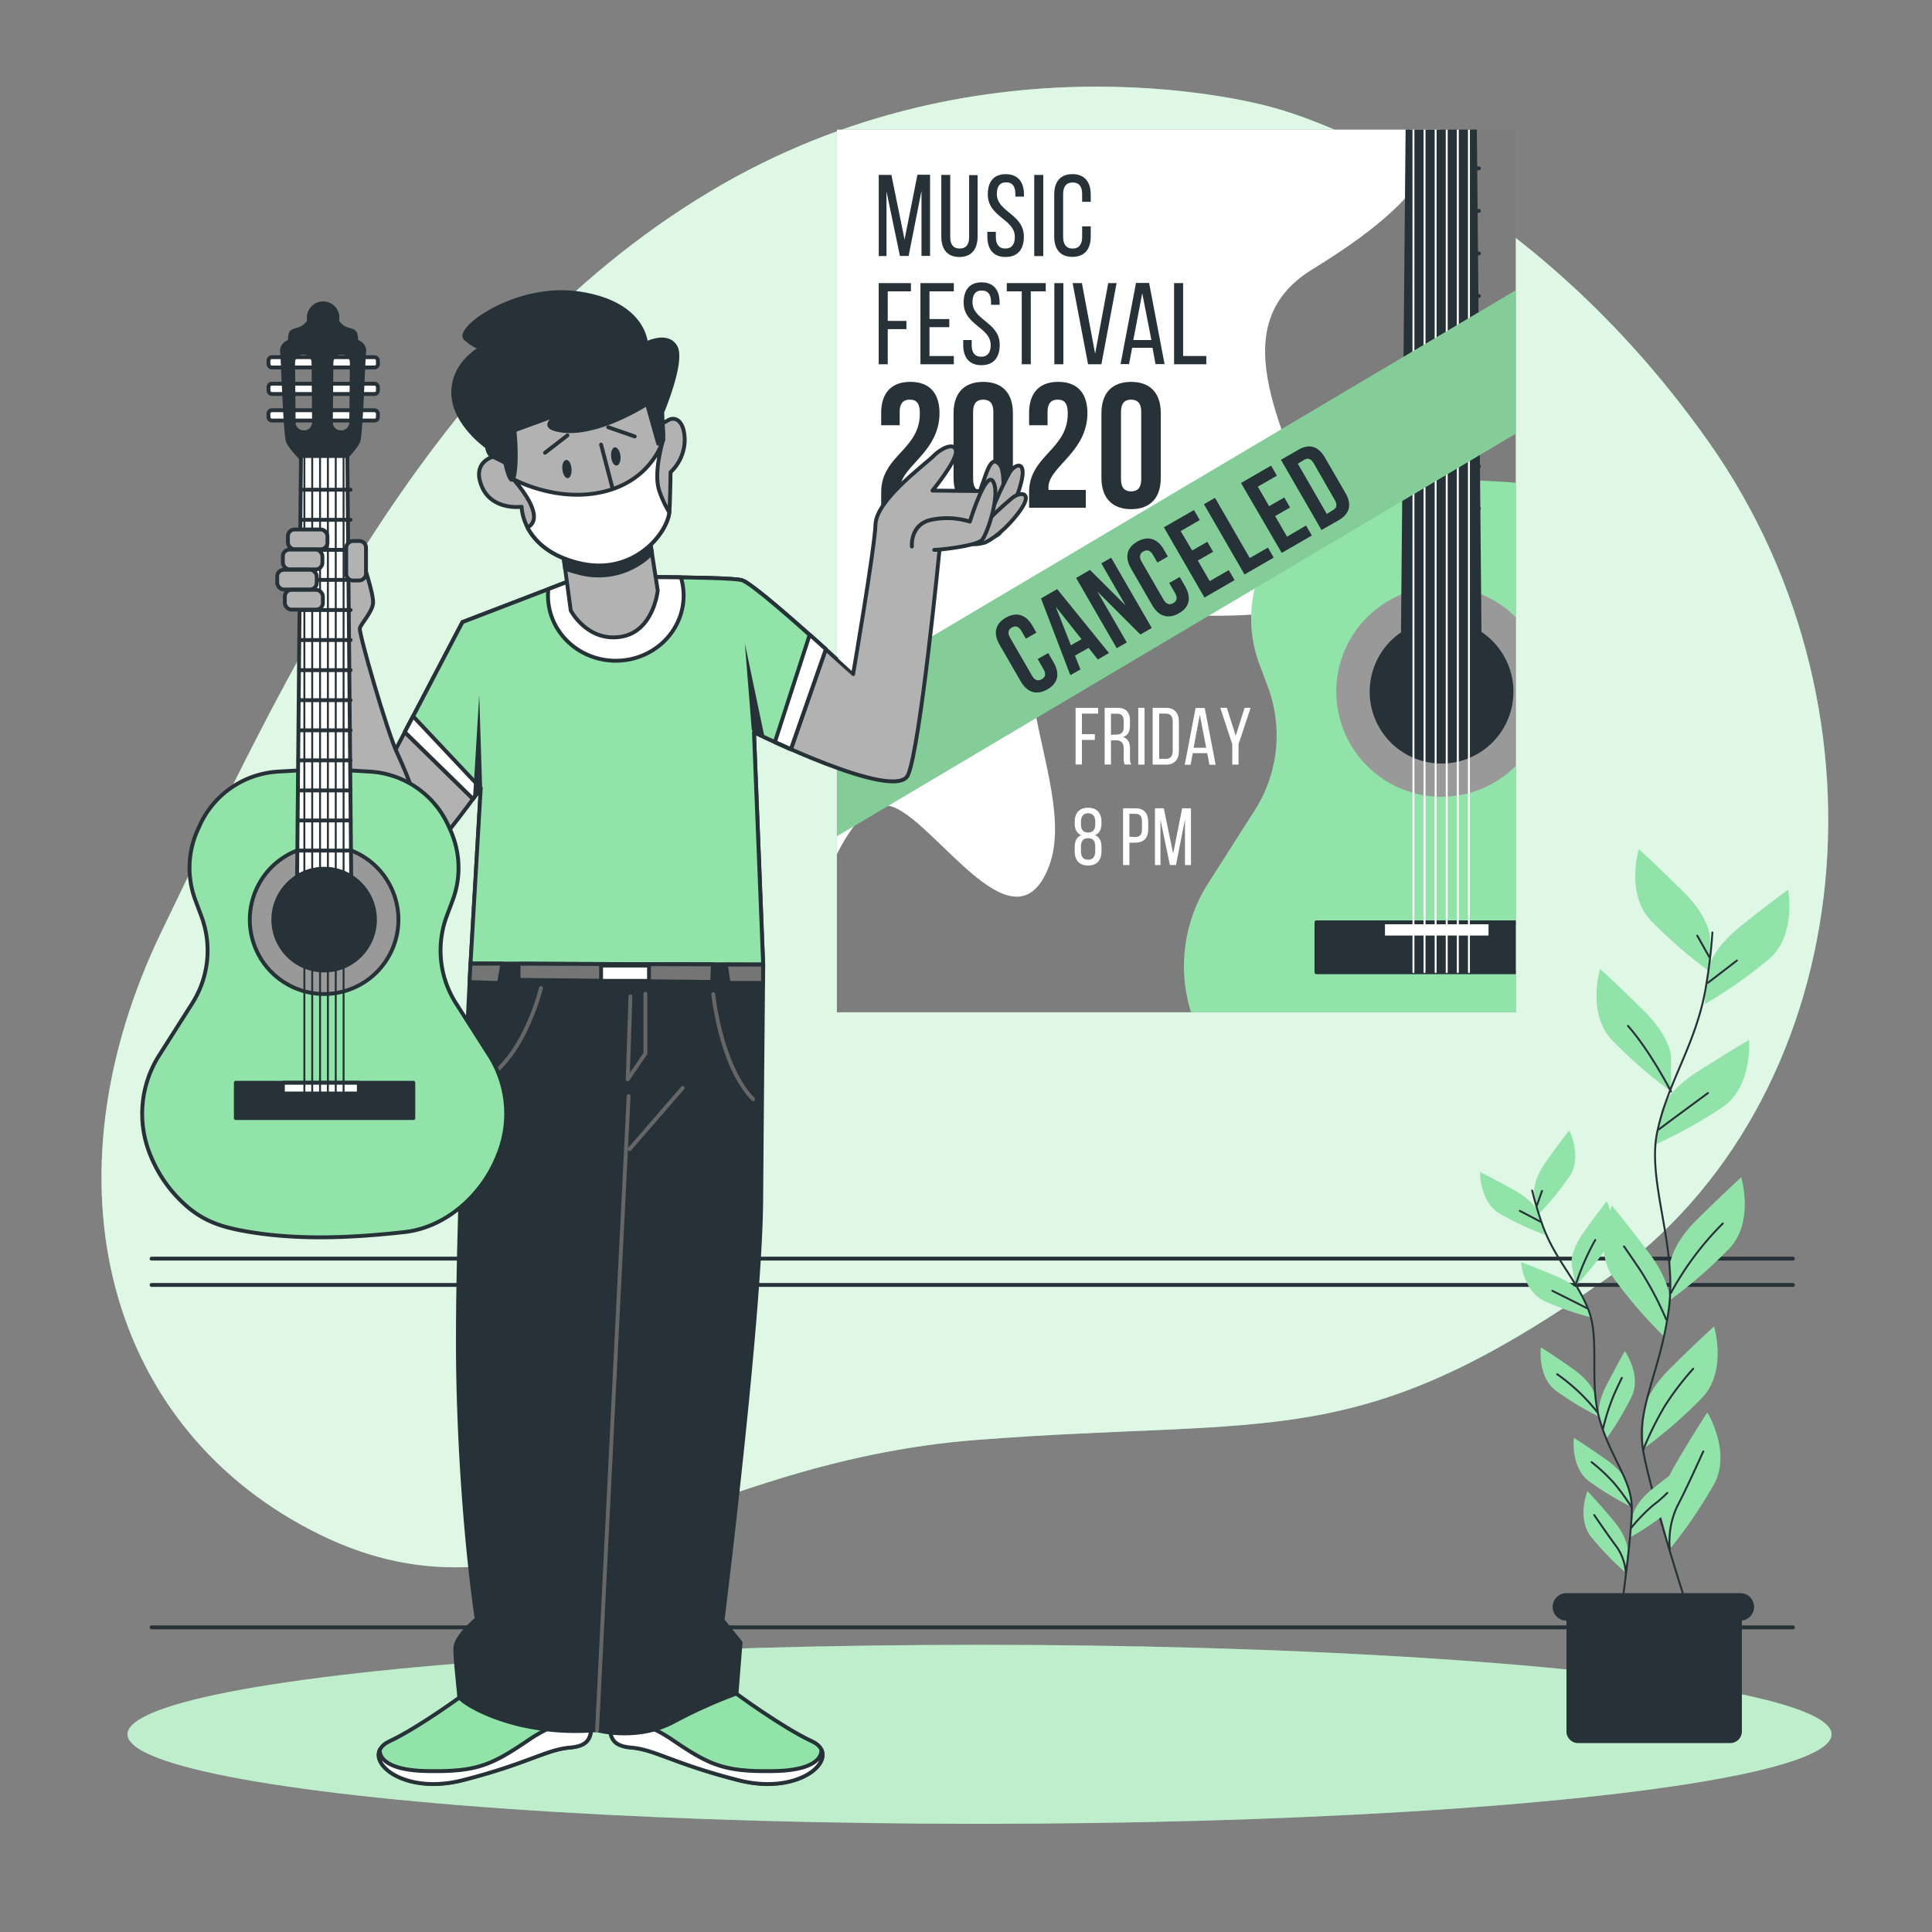 <svg xmlns="http://www.w3.org/2000/svg" xmlns:xlink="http://www.w3.org/1999/xlink" viewBox="0 0 500 500"><rect x="0" y="0" width="500" height="500" fill="#808080" stroke="none"/><defs><clippath id="clip-path"><rect x="216.59" y="33.55" width="175.68" height="228.43" style="fill:#7d7d7d"></rect></clippath></defs><g id="background-simple"><path d="M329.22,27.77s-73.45-21.63-146,22.12S73.73,175.21,42,240.67,27.85,370.24,82.82,397.17s92.77-18.6,170.17-24.54,98.14,3.72,162.63-41.6,76.76-145.46,26.59-216.64S329.22,27.77,329.22,27.77Z" style="fill:#92E3A9"></path><path d="M329.22,27.77s-73.45-21.63-146,22.12S73.73,175.21,42,240.67,27.85,370.24,82.82,397.17s92.77-18.6,170.17-24.54,98.14,3.72,162.63-41.6,76.76-145.46,26.59-216.64S329.22,27.77,329.22,27.77Z" style="fill:#fff;opacity:0.7"></path></g><g id="Floor"><ellipse cx="253.5" cy="448.84" rx="220.5" ry="23.16" style="fill:#92E3A9"></ellipse><ellipse cx="253.5" cy="448.84" rx="220.5" ry="23.16" style="fill:#fff;opacity:0.4"></ellipse></g><g id="Poster"><line x1="39.23" y1="421.15" x2="464" y2="421.15" style="fill:none;stroke:#263238;stroke-linecap:round;stroke-linejoin:round"></line><line x1="39.23" y1="332.54" x2="464" y2="332.54" style="fill:none;stroke:#263238;stroke-linecap:round;stroke-linejoin:round"></line><line x1="39.23" y1="325.73" x2="464" y2="325.73" style="fill:none;stroke:#263238;stroke-linecap:round;stroke-linejoin:round"></line><rect x="216.59" y="33.55" width="175.68" height="228.43" style="fill:#7d7d7d"></rect><g style="clip-path:url(#clip-path)"><path d="M339.66,69.69c16.81-10.3,33.27-23.07,33.12-37.74H213.41V228.24c3.65-9.3,10.41-22.62,18.14-19.24,11.61,5.08,31.2,37.73,39.91,15.24s-23.22-65.3,13.78-65.3,64.58,5.08,56.6-20.32S315,84.79,339.66,69.69Z" style="fill:#fff"></path><path d="M235.15,66.24H232.9l-3.48-16.71V66.27h-2v-21h3.27L234.1,62l3.33-16.77h3.27v21h-2.22V49.38Z" style="fill:#263238"></path><path d="M245.92,61.32c0,1.89.75,3,2.46,3s2.43-1.14,2.43-3v-16H253V61.2c0,3.18-1.47,5.31-4.71,5.31s-4.68-2.13-4.68-5.31V45.27h2.31Z" style="fill:#263238"></path><path d="M265,50.31v.57h-2.22v-.69c0-1.89-.72-3-2.4-3s-2.4,1.11-2.4,3c0,4.71,7,5.16,7,11.07,0,3.18-1.53,5.25-4.74,5.25s-4.71-2.07-4.71-5.25V60h2.19v1.32c0,1.89.78,3,2.46,3s2.46-1.11,2.46-3c0-4.68-7-5.13-7-11,0-3.24,1.5-5.25,4.65-5.25S265,47.13,265,50.31Z" style="fill:#263238"></path><path d="M270,45.27v21h-2.34v-21Z" style="fill:#263238"></path><path d="M282.28,50.34v1.89h-2.22v-2c0-1.89-.75-3-2.46-3s-2.46,1.14-2.46,3v11.1c0,1.89.78,3,2.46,3s2.46-1.14,2.46-3V58.59h2.22V61.2c0,3.18-1.5,5.28-4.74,5.28s-4.71-2.1-4.71-5.28V50.34c0-3.18,1.5-5.28,4.71-5.28S282.28,47.16,282.28,50.34Z" style="fill:#263238"></path><path d="M234.58,83.05v2.13h-4.83v9.09h-2.34v-21h8.34V75.4h-6v7.65Z" style="fill:#263238"></path><path d="M245.68,82.57v2.1h-5.13v7.47h6.3v2.13h-8.64v-21h8.64V75.4h-6.3v7.17Z" style="fill:#263238"></path><path d="M258.7,78.31v.57h-2.22v-.69c0-1.89-.72-3-2.4-3s-2.4,1.11-2.4,3c0,4.71,7.05,5.16,7.05,11.07,0,3.18-1.53,5.25-4.74,5.25s-4.71-2.07-4.71-5.25V88h2.19v1.32c0,1.89.78,3,2.46,3s2.46-1.11,2.46-3c0-4.68-7-5.13-7-11,0-3.24,1.5-5.25,4.65-5.25S258.7,75.13,258.7,78.31Z" style="fill:#263238"></path><path d="M264.43,94.27V75.4h-3.87V73.27h10.08V75.4h-3.87V94.27Z" style="fill:#263238"></path><path d="M275.2,73.27v21h-2.34v-21Z" style="fill:#263238"></path><path d="M280,73.27l3.42,18.27,3.39-18.27h2.16l-3.93,21h-3.45l-4-21Z" style="fill:#263238"></path><path d="M293,90l-.81,4.23H290l4-21h3.39l4,21h-2.34L298.27,90Zm.3-2h4.68l-2.37-12.12Z" style="fill:#263238"></path><path d="M303.85,94.27v-21h2.34V92.14h6v2.13Z" style="fill:#263238"></path><path d="M235.46,103.43c-1.61,0-2.62.87-2.62,3.17v3.45h-4.79v-3.13c0-5.15,2.58-8.09,7.55-8.09s7.54,2.94,7.54,8.09c0,10.12-10.07,13.9-10.07,19.19a4,4,0,0,0,0,.69h9.57v4.6H228.05v-4c0-9.48,10-11,10-20.33C238.08,104.21,237.07,103.43,235.46,103.43Z" style="fill:#263238"></path><path d="M246.78,106.92c0-5.15,2.71-8.09,7.68-8.09s7.68,2.94,7.68,8.09v16.75c0,5.15-2.71,8.1-7.68,8.1s-7.68-3-7.68-8.1ZM251.84,124c0,2.3,1,3.17,2.62,3.17s2.62-.87,2.62-3.17V106.6c0-2.3-1-3.17-2.62-3.17s-2.62.87-2.62,3.17Z" style="fill:#263238"></path><path d="M273.73,103.43c-1.61,0-2.62.87-2.62,3.17v3.45h-4.78v-3.13c0-5.15,2.57-8.09,7.54-8.09s7.55,2.94,7.55,8.09c0,10.12-10.08,13.9-10.08,19.19a3.21,3.21,0,0,0,.05.69H281v4.6H266.33v-4c0-9.48,10-11,10-20.33C276.35,104.21,275.34,103.43,273.73,103.43Z" style="fill:#263238"></path><path d="M285.05,106.92c0-5.15,2.71-8.09,7.68-8.09s7.68,2.94,7.68,8.09v16.75c0,5.15-2.71,8.1-7.68,8.1s-7.68-3-7.68-8.1ZM290.11,124c0,2.3,1,3.17,2.62,3.17s2.62-.87,2.62-3.17V106.6c0-2.3-1-3.17-2.62-3.17s-2.62.87-2.62,3.17Z" style="fill:#263238"></path><path d="M433.45,228.61l-12.1-19a36,36,0,0,1-3.35-32l2.17-5.81a33.69,33.69,0,0,0-.87-25.67l-.75-1.65a33.67,33.67,0,0,0-28.75-19.75L376.09,124H370l-13.71.79a33.67,33.67,0,0,0-28.75,19.75l-.75,1.65a33.69,33.69,0,0,0-.87,25.67l2.17,5.81a36,36,0,0,1-3.35,32l-12.11,19a39.85,39.85,0,0,0-3.17,36.69l.22.53a48.89,48.89,0,0,0,13.41,18.38c6.57,5.56,13.17,7.49,21.64,9,18.83,3.27,38.8,2.31,57.73.2,15.25-1.7,28.36-13.54,34-27.54l.22-.53A39.84,39.84,0,0,0,433.45,228.61Z" style="fill:#92E3A9"></path><circle cx="373.04" cy="178.99" r="27.21" style="fill:#999"></circle><path d="M384.7-32.83a6.86,6.86,0,0,0-.16-2.49c-.33-1.83-2.82-1.33-4.65-2.66a6.88,6.88,0,0,1-2.05-2.1,6.4,6.4,0,0,0,.08-.89,5.45,5.45,0,0,0-5.23-5.64A5.46,5.46,0,0,0,367.46-41a6,6,0,0,0,.08.86A6.78,6.78,0,0,1,365.47-38c-1.82,1.33-4.31.83-4.65,2.66a6.86,6.86,0,0,0-.16,2.49s-3.32,1-3,3.82,1.16,30.37,2.16,32.86,6.47,8.14,8.46,9.63c1.25.94,3.15.7,4.39.39,1.25.31,3.14.55,4.39-.39,2-1.49,7.47-7.14,8.46-9.63s1.83-30,2.16-32.86S384.7-32.83,384.7-32.83ZM365.75.53h-.15a3.65,3.65,0,0,1-3.69-3.61l-.2-21.87a3.64,3.64,0,0,1,3.61-3.68h.15A3.66,3.66,0,0,1,369.16-25l.21,21.86A3.66,3.66,0,0,1,365.75.53ZM383-3.08A3.65,3.65,0,0,1,379.27.53h-.15a3.65,3.65,0,0,1-3.61-3.69l.2-21.86a3.66,3.66,0,0,1,3.69-3.62h.15a3.64,3.64,0,0,1,3.62,3.68Z" style="fill:#263238;stroke:#263238;stroke-linecap:round;stroke-linejoin:round"></path><path d="M373,160.39a18.5,18.5,0,0,1,9.9,2.87l-1.41-154h-17l-1.41,154A18.5,18.5,0,0,1,373,160.39Z" style="fill:#263238;stroke:#263238;stroke-linecap:round;stroke-linejoin:round"></path><circle cx="373.04" cy="178.99" r="18.6" transform="translate(113.74 501.41) rotate(-76.82)" style="fill:#263238"></circle><rect x="340.7" y="238.7" width="65" height="12.92" style="fill:#263238;stroke:#263238;stroke-linecap:round;stroke-linejoin:round"></rect><rect x="357.93" y="238.7" width="27.8" height="3.92" style="fill:#fff;stroke:#263238;stroke-linecap:round;stroke-linejoin:round"></rect><line x1="364.7" y1="21.55" x2="382.73" y2="21.55" style="fill:none;stroke:#263238;stroke-linecap:round;stroke-linejoin:round"></line><line x1="364.57" y1="32.56" x2="382.73" y2="32.56" style="fill:none;stroke:#263238;stroke-linecap:round;stroke-linejoin:round"></line><line x1="364.45" y1="43.57" x2="382.73" y2="43.57" style="fill:none;stroke:#263238;stroke-linecap:round;stroke-linejoin:round"></line><line x1="364.33" y1="54.58" x2="382.73" y2="54.58" style="fill:none;stroke:#263238;stroke-linecap:round;stroke-linejoin:round"></line><line x1="364.21" y1="65.59" x2="382.73" y2="65.59" style="fill:none;stroke:#263238;stroke-linecap:round;stroke-linejoin:round"></line><line x1="364.08" y1="76.6" x2="382.73" y2="76.6" style="fill:none;stroke:#263238;stroke-linecap:round;stroke-linejoin:round"></line><line x1="363.96" y1="87.61" x2="382.73" y2="87.61" style="fill:none;stroke:#263238;stroke-linecap:round;stroke-linejoin:round"></line><line x1="363.84" y1="98.62" x2="382.73" y2="98.62" style="fill:none;stroke:#263238;stroke-linecap:round;stroke-linejoin:round"></line><line x1="363.72" y1="109.63" x2="382.73" y2="109.63" style="fill:none;stroke:#263238;stroke-linecap:round;stroke-linejoin:round"></line><line x1="363.59" y1="120.64" x2="382.73" y2="120.64" style="fill:none;stroke:#263238;stroke-linecap:round;stroke-linejoin:round"></line><line x1="363.47" y1="131.65" x2="382.73" y2="131.65" style="fill:none;stroke:#263238;stroke-linecap:round;stroke-linejoin:round"></line><line x1="363.35" y1="142.67" x2="382.73" y2="142.67" style="fill:none;stroke:#263238;stroke-linecap:round;stroke-linejoin:round"></line><line x1="363.22" y1="153.68" x2="382.73" y2="153.68" style="fill:none;stroke:#263238;stroke-linecap:round;stroke-linejoin:round"></line><line x1="365.8" y1="9.77" x2="365.8" y2="251.58" style="fill:none;stroke:#fff;stroke-linecap:round;stroke-linejoin:round;stroke-width:0.5px"></line><line x1="368.67" y1="9.77" x2="368.67" y2="251.58" style="fill:none;stroke:#fff;stroke-linecap:round;stroke-linejoin:round;stroke-width:0.5px"></line><line x1="371.54" y1="9.77" x2="371.54" y2="251.58" style="fill:none;stroke:#fff;stroke-linecap:round;stroke-linejoin:round;stroke-width:0.5px"></line><line x1="374.41" y1="9.77" x2="374.41" y2="251.58" style="fill:none;stroke:#fff;stroke-linecap:round;stroke-linejoin:round;stroke-width:0.5px"></line><line x1="377.28" y1="9.77" x2="377.28" y2="251.58" style="fill:none;stroke:#fff;stroke-linecap:round;stroke-linejoin:round;stroke-width:0.5px"></line><line x1="380.16" y1="9.77" x2="380.16" y2="251.58" style="fill:none;stroke:#fff;stroke-linecap:round;stroke-linejoin:round;stroke-width:0.5px"></line><path d="M283.34,190v1.49H280v6.36h-1.64V183.19h5.84v1.49H280V190Z" style="fill:#fff"></path><path d="M289.16,183.19c2.31,0,3.27,1.17,3.27,3.36v1.19c0,1.62-.56,2.63-1.82,3,1.34.4,1.84,1.49,1.84,3.06v2.29a3.58,3.58,0,0,0,.3,1.76h-1.66a3.81,3.81,0,0,1-.27-1.78v-2.31c0-1.66-.78-2.18-2.15-2.18h-1.15v6.27h-1.64V183.19Zm-.42,6.93c1.3,0,2.08-.42,2.08-2v-1.41c0-1.32-.49-2-1.7-2h-1.6v5.44Z" style="fill:#fff"></path><path d="M296.21,183.19v14.69h-1.63V183.19Z" style="fill:#fff"></path><path d="M301.76,183.19c2.28,0,3.34,1.38,3.34,3.65v7.41c0,2.25-1.06,3.63-3.34,3.63h-3.45V183.19Zm0,13.2c1.17,0,1.74-.73,1.74-2.08v-7.55c0-1.35-.57-2.08-1.77-2.08H300v11.71Z" style="fill:#fff"></path><path d="M308.69,194.92l-.57,3h-1.51l2.81-14.69h2.37l2.82,14.69H313l-.57-3Zm.21-1.4h3.27L310.51,185Z" style="fill:#fff"></path><path d="M318.91,192.61l-3.1-9.42h1.7l2.29,7.22,2.31-7.22h1.55l-3.13,9.42v5.27h-1.62Z" style="fill:#fff"></path><path d="M285.06,212.67v.46c0,1.49-.52,2.59-1.68,3,1.22.48,1.68,1.63,1.68,3.1v1.1c0,2.26-1.17,3.67-3.46,3.67s-3.47-1.41-3.47-3.67v-1.1c0-1.49.47-2.6,1.7-3.1-1.19-.46-1.7-1.54-1.7-3v-.46c0-2.27,1.2-3.63,3.47-3.63S285.06,210.4,285.06,212.67Zm-5.31,0v.72c0,1.43.69,2.06,1.85,2.06s1.85-.63,1.85-2.06v-.72c0-1.51-.7-2.2-1.85-2.2S279.75,211.2,279.75,212.71Zm0,6.37v1.23c0,1.52.67,2.23,1.85,2.23s1.82-.71,1.85-2.23v-1.23c0-1.43-.63-2.12-1.85-2.12S279.75,217.65,279.75,219.08Z" style="fill:#fff"></path><path d="M293.86,209.19c2.31,0,3.3,1.36,3.3,3.59v1.76c0,2.33-1.09,3.55-3.42,3.55h-1.45v5.79h-1.64V209.19Zm-.12,7.43c1.21,0,1.8-.57,1.8-2v-2c0-1.34-.48-2-1.68-2h-1.57v5.94Z" style="fill:#fff"></path><path d="M304.34,223.86h-1.57l-2.44-11.69v11.71H298.9V209.19h2.29l2.42,11.73,2.33-11.73h2.28v14.69h-1.55V212.06Z" style="fill:#fff"></path><rect x="173.86" y="132.09" width="254.69" height="31.93" transform="matrix(0.86, -0.51, 0.51, 0.86, -33.41, 174.01)" style="fill:#92E3A9"></rect><rect x="173.86" y="132.09" width="254.69" height="31.93" transform="matrix(0.86, -0.51, 0.51, 0.86, -33.41, 174.01)" style="opacity:0.1"></rect><path d="M271.28,169l1.39,2.42c1.68,2.91,1.19,5.41-1.62,7s-5.22.8-6.9-2.11l-5.46-9.46c-1.68-2.91-1.18-5.41,1.62-7s5.22-.8,6.9,2.11l1,1.77-2.7,1.56-1.13-1.95c-.75-1.3-1.6-1.46-2.51-.94s-1.2,1.35-.45,2.65l5.67,9.82c.75,1.3,1.6,1.43,2.51.91s1.2-1.32.45-2.62l-1.5-2.6Z" style="fill:#263238"></path><path d="M287,169l-2.88,1.67-2.4-3-3.51,2,1.41,3.58L277,174.73l-7.59-19.86,4.18-2.42Zm-9.85-2,2.75-1.59-6.68-8.4Z" style="fill:#263238"></path><path d="M284,153.1l7.61,13.17L289,167.75l-10.5-18.18,3.58-2.07,9.22,9.19-6.28-10.89,2.55-1.47,10.5,18.19-2.94,1.69Z" style="fill:#263238"></path><path d="M305.31,149.32l1.39,2.41c1.68,2.91,1.19,5.42-1.62,7s-5.22.79-6.9-2.12l-5.46-9.45c-1.68-2.91-1.18-5.41,1.62-7s5.22-.8,6.9,2.11l1,1.76-2.7,1.56-1.12-1.94c-.75-1.3-1.61-1.47-2.52-.94s-1.2,1.35-.45,2.65l5.67,9.82c.75,1.29,1.6,1.43,2.51.91s1.21-1.33.46-2.62l-1.5-2.6Z" style="fill:#263238"></path><path d="M308.53,142.47l3.92-2.26,1.5,2.59L310,145.07l3.07,5.32,4.94-2.85,1.5,2.6-7.8,4.5-10.5-18.18L309,132l1.5,2.59-4.94,2.85Z" style="fill:#263238"></path><path d="M311.58,130.49l2.86-1.65,9,15.58,4.7-2.71,1.5,2.6-7.56,4.36Z" style="fill:#263238"></path><path d="M328.45,131l3.92-2.26,1.5,2.6L330,133.56l3.08,5.33L338,136l1.5,2.59-7.79,4.5L321.17,125l7.79-4.5,1.5,2.6-4.93,2.85Z" style="fill:#263238"></path><path d="M331.51,119l4.52-2.61c2.86-1.65,5.17-.88,6.85,2l5.32,9.2c1.68,2.91,1.19,5.3-1.67,7L342,137.16Zm4.36,1,7.5,13L345,132c.91-.53,1.18-1.31.43-2.61L340,119.92c-.75-1.3-1.56-1.45-2.47-.92Z" style="fill:#263238"></path></g></g><g id="Plants"><path d="M442.54,242.58s0-5-7-11.91-11.41-10.91-11.41-10.91-3.47,11.41,3,18.36a122.33,122.33,0,0,0,15.38,13.39Z" style="fill:#92E3A9"></path><path d="M432.46,273.56s0-5-6.95-11.9-11.41-10.92-11.41-10.92-3.47,11.41,3,18.36a122.33,122.33,0,0,0,15.38,13.39Z" style="fill:#92E3A9"></path><path d="M442.1,251s.52-4.93,8.16-11.11,12.5-9.64,12.5-9.64,2.25,11.71-4.9,17.93a121.52,121.52,0,0,1-16.7,11.7Z" style="fill:#92E3A9"></path><path d="M429.92,287.62s1-4.85,9.29-10.19,13.44-8.28,13.44-8.28,1,11.88-6.75,17.32a122.13,122.13,0,0,1-17.85,9.88Z" style="fill:#92E3A9"></path><path d="M432.21,327.51s0-5,7-11.91,11.41-10.91,11.41-10.91,3.47,11.41-3,18.35a121.9,121.9,0,0,1-15.38,13.4Z" style="fill:#92E3A9"></path><path d="M432.1,337.25s.7-4.92-5.18-12.78-9.75-12.42-9.75-12.42-5.06,10.8.34,18.59a122.21,122.21,0,0,0,13.32,15.44Z" style="fill:#92E3A9"></path><path d="M425.25,366.1s0-5,6.94-11.9,11.41-10.92,11.41-10.92,3.48,11.41-3,18.36A122.33,122.33,0,0,1,425.25,375Z" style="fill:#92E3A9"></path><path d="M429.89,392.26s-1.26-4.79,3.7-13.27,8.27-13.45,8.27-13.45,6.25,10.16,1.77,18.51a122.27,122.27,0,0,1-11.48,16.85Z" style="fill:#92E3A9"></path><path d="M443.17,241.31a140.51,140.51,0,0,1-1.91,15.4c-2.74,14.19-9.6,23.34-12.35,36.15s5.14,29.32,3,45.77-8.52,25.61-6.69,36.59,11.44,40.72,11.44,40.72" style="fill:none;stroke:#263238;stroke-linecap:round;stroke-linejoin:round;stroke-width:0.5px"></path><line x1="442.03" y1="254.33" x2="449.52" y2="248.58" style="fill:none;stroke:#263238;stroke-linecap:round;stroke-linejoin:round;stroke-width:0.5px"></line><line x1="442.38" y1="247.71" x2="439.25" y2="242.14" style="fill:none;stroke:#263238;stroke-linecap:round;stroke-linejoin:round;stroke-width:0.5px"></line><path d="M429.33,292.27s6.26-4.7,12.7-9.4" style="fill:none;stroke:#263238;stroke-linecap:round;stroke-linejoin:round;stroke-width:0.5px"></path><path d="M432.46,282.49s-5.22-10.24-11.14-17" style="fill:none;stroke:#263238;stroke-linecap:round;stroke-linejoin:round;stroke-width:0.5px"></path><path d="M432.46,334.57a77.31,77.31,0,0,1,13.4-17.93" style="fill:none;stroke:#263238;stroke-linecap:round;stroke-linejoin:round;stroke-width:0.5px"></path><path d="M431.24,341.53a86.91,86.91,0,0,0-6.79-12.88c-3.65-5.4-4.17-6.09-4.17-6.09" style="fill:none;stroke:#263238;stroke-linecap:round;stroke-linejoin:round;stroke-width:0.5px"></path><path d="M425.25,375.22a83,83,0,0,1,5.64-11.41,73.9,73.9,0,0,1,7.31-9.58" style="fill:none;stroke:#263238;stroke-linecap:round;stroke-linejoin:round;stroke-width:0.5px"></path><path d="M432.15,400.9a21.3,21.3,0,0,1,1.88-11c2.61-5,5.57-11.66,6.78-14.27" style="fill:none;stroke:#263238;stroke-linecap:round;stroke-linejoin:round;stroke-width:0.5px"></path><path d="M397.06,308.85s-.54-3.11,3.06-8.22,6-8.08,6-8.08,3.42,6.78.13,11.83A77.32,77.32,0,0,1,398,314.45Z" style="fill:#92E3A9"></path><path d="M406.74,327.19s-.54-3.12,3.07-8.22,6-8.09,6-8.09,3.41,6.78.12,11.84a77.65,77.65,0,0,1-8.19,10.06Z" style="fill:#92E3A9"></path><path d="M398.25,314.1s-.86-3-6.32-6.07-8.89-4.7-8.89-4.7-.14,7.59,5,10.72a77.51,77.51,0,0,0,11.75,5.52Z" style="fill:#92E3A9"></path><path d="M409.86,335.72s-1.18-2.92-6.93-5.37-9.33-3.74-9.33-3.74.66,7.56,6.12,10.13A77.52,77.52,0,0,0,412,341Z" style="fill:#92E3A9"></path><path d="M412.75,361s-.54-3.11-5.64-6.71-8.34-5.61-8.34-5.61-.94,7.53,3.85,11.19a78.29,78.29,0,0,0,11.1,6.73Z" style="fill:#92E3A9"></path><path d="M413.88,367.08s-1-3,1.87-8.57,4.76-8.85,4.76-8.85,4.34,6.22,1.8,11.7a78.15,78.15,0,0,1-6.67,11.13Z" style="fill:#92E3A9"></path><path d="M422.6,392.17s.36-3.13,5.25-7,8-6.07,8-6.07,1.37,7.46-3.21,11.39a77.64,77.64,0,0,1-10.7,7.35Z" style="fill:#92E3A9"></path><path d="M421.31,384.43s-.54-3.11-5.65-6.71-8.34-5.6-8.34-5.6-.94,7.53,3.86,11.18a77.23,77.23,0,0,0,11.1,6.73Z" style="fill:#92E3A9"></path><path d="M421.24,401.34s.27-3.14-3.76-7.92-6.65-7.53-6.65-7.53-2.82,7,.9,11.79a77.71,77.71,0,0,0,9,9.33Z" style="fill:#92E3A9"></path><path d="M396.53,308.12a90.66,90.66,0,0,0,2.86,9.46c3.26,8.59,8.56,13.59,11.67,21.32s0,18.94,3.07,29,8.12,15.14,8.17,22.22-2.75,26.78-2.75,26.78" style="fill:none;stroke:#263238;stroke-linecap:round;stroke-linejoin:round;stroke-width:0.5px"></path><line x1="398.65" y1="316.16" x2="393.33" y2="313.37" style="fill:none;stroke:#263238;stroke-linecap:round;stroke-linejoin:round;stroke-width:0.5px"></line><line x1="397.71" y1="312.05" x2="399.07" y2="308.22" style="fill:none;stroke:#263238;stroke-linecap:round;stroke-linejoin:round;stroke-width:0.5px"></line><path d="M410.74,338.58s-4.44-2.27-9-4.52" style="fill:none;stroke:#263238;stroke-linecap:round;stroke-linejoin:round;stroke-width:0.5px"></path><path d="M407.71,332.78a63.28,63.28,0,0,1,5.14-11.88" style="fill:none;stroke:#263238;stroke-linecap:round;stroke-linejoin:round;stroke-width:0.5px"></path><path d="M413.36,365.44A49.35,49.35,0,0,0,403,355.65" style="fill:none;stroke:#263238;stroke-linecap:round;stroke-linejoin:round;stroke-width:0.5px"></path><path d="M414.88,369.67a56.61,56.61,0,0,1,2.86-8.81c1.71-3.78,2-4.27,2-4.27" style="fill:none;stroke:#263238;stroke-linecap:round;stroke-linejoin:round;stroke-width:0.5px"></path><path d="M422.06,395.52a45.78,45.78,0,0,1,5.72-5.93,31,31,0,0,0,3.71-3.23" style="fill:none;stroke:#263238;stroke-linecap:round;stroke-linejoin:round;stroke-width:0.5px"></path><path d="M422.3,390.15a53.13,53.13,0,0,0-4.78-6.54,46,46,0,0,0-5.62-5.21" style="fill:none;stroke:#263238;stroke-linecap:round;stroke-linejoin:round;stroke-width:0.5px"></path><path d="M420.76,407a13.48,13.48,0,0,0-2.37-6.69c-2.18-2.88-4.76-6.71-5.81-8.21" style="fill:none;stroke:#263238;stroke-linecap:round;stroke-linejoin:round;stroke-width:0.5px"></path><path d="M405.36,413.49h45.43a0,0,0,0,1,0,0v34.61a3,3,0,0,1-3,3H408.4a3,3,0,0,1-3-3V413.49A0,0,0,0,1,405.36,413.49Z" style="fill:#263238"></path><path d="M450.39,419.42h-45a3.56,3.56,0,0,1-3.56-3.56h0a3.55,3.55,0,0,1,3.56-3.55h45a3.55,3.55,0,0,1,3.56,3.55h0A3.56,3.56,0,0,1,450.39,419.42Z" style="fill:#263238"></path></g><g id="Character"><path d="M150,149.36,119.68,161,96.19,205.83s.27,11.61,5.54,14,7.13,1.85,9.5.53S124.43,204,124.43,204l-2.64,45.39,75.73.26-2.38-60.16s36.68,18.21,39.85,11.08S243.17,142,243.17,142s15.2-2,15.73-4.36,1.58-15,0-17.15-2.64-.79-3.7,2.11-1.58,4.49-1.58,4.49l-12.3-.13s6.07-7.39,6.07-10-3.43-1.31-5.81,1.06-14.77,11.35-15,17.68-5.8,38.79-5.8,38.79S195.67,151.21,192,150.15,150,149.36,150,149.36Z" style="fill:#b2b2b2;stroke:#263238;stroke-linecap:round;stroke-linejoin:round"></path><path d="M192,150.15c-3.7-1.05-42-.79-42-.79L119.68,161l-14.92,28.49,17.65,17.28c1.21-1.64,2-2.76,2-2.76l-2.64,45.39,75.73.26-2.38-60.16s4.06,2,9.58,4.43l9-25.87C206,161.07,194.4,150.84,192,150.15Z" style="fill:#92E3A9;stroke:#263238;stroke-linecap:round;stroke-linejoin:round"></path><path d="M150,149.36l-8.09,3.1a14.93,14.93,0,0,0-.09,1.65c0,9.33,7.86,16.89,17.55,16.89s17.55-7.56,17.55-16.89a16.4,16.4,0,0,0-.7-4.68C164.29,149.26,150,149.36,150,149.36Z" style="fill:#fff;stroke:#263238;stroke-linecap:round;stroke-linejoin:round"></path><path d="M104.76,189.46l17.65,17.28c1.21-1.64,2-2.76,2-2.76L106.9,185.37Z" style="fill:#fff;stroke:#263238;stroke-linecap:round;stroke-linejoin:round"></path><path d="M213.73,168l-4.18-3.74-9,27.76c1.24.56,2.62,1.19,4.13,1.85Z" style="fill:#fff;stroke:#263238;stroke-linecap:round;stroke-linejoin:round"></path><polygon points="194.56 188.96 192.77 166.51 197.84 190.7 195.14 189.47 194.56 188.96" style="fill:#263238"></polygon><polygon points="124.79 204.15 124.02 179.84 122.41 206.74 124.79 204.15" style="fill:#263238"></polygon><path d="M145.25,139.69,147.71,158s4.24,8.1,12.85,6.82,9.66-12,9.66-12L167.61,136S154.69,143.53,145.25,139.69Z" style="fill:#b2b2b2;stroke:#263238;stroke-linecap:round;stroke-linejoin:round"></path><path d="M168.73,143.18,167.61,136s-12.92,7.49-22.36,3.65l1,7.51a29.26,29.26,0,0,0,3.23,1A19.47,19.47,0,0,0,168.73,143.18Z" style="fill:#263238;stroke:#263238;stroke-linecap:round;stroke-linejoin:round"></path><path d="M127.59,118.22s-5.54,1.32-2.9,7.66S135,131.15,135,131.15s0,10.82,14.51,14.52,23.49-7.92,23.75-13.46.27-10,.27-10A11.62,11.62,0,0,0,177.2,114c0-5-2.38-6.33-4.22-5.28l-1.85,1.06s-1.85-5.28-3.17-9-18.47-4.75-28-.53-12.4,8.18-12.4,11.08Z" style="fill:#b2b2b2;stroke:#263238;stroke-linecap:round;stroke-linejoin:round"></path><path d="M171.59,114l.07-.23Z" style="fill:none;stroke:#263238;stroke-linecap:round;stroke-linejoin:round"></path><path d="M173.21,132.59a28.62,28.62,0,0,1-2.61-5.66c-1.43-4.31.6-11.64,1-13-.45,1.46-3.61,10.32-15,13.23-12.4,3.16-23.75-3.17-23.75-3.17,8,9.36,5,11.89,3.65,12.49,1.72,3.28,5.33,7.2,13,9.15C163.69,149.28,172.57,138.26,173.21,132.59Z" style="fill:#fff;stroke:#263238;stroke-linecap:round;stroke-linejoin:round"></path><path d="M147.9,121.27c.13,1.31-.29,2.42-.94,2.48s-1.29-.94-1.42-2.24.29-2.42,1-2.48S147.77,120,147.9,121.27Z" style="fill:#263238"></path><path d="M160.58,118c.13,1.31-.3,2.42-1,2.48s-1.29-.94-1.42-2.24.3-2.42.95-2.48S160.44,116.66,160.58,118Z" style="fill:#263238"></path><line x1="141.05" y1="117.17" x2="146.85" y2="112.68" style="fill:none;stroke:#263238;stroke-linecap:round;stroke-linejoin:round"></line><line x1="157.41" y1="110.57" x2="164.27" y2="112.95" style="fill:none;stroke:#263238;stroke-linecap:round;stroke-linejoin:round"></line><line x1="155.56" y1="115.06" x2="158.46" y2="126.14" style="fill:none;stroke:#263238;stroke-linecap:round;stroke-linejoin:round"></line><path d="M167.17,88.93S166.91,78.64,150.28,76s-32.45,9.23-29.81,11.61S124.69,90,124.69,90s-7.39,3.69-7.39,11.61,8.71,14,8.71,14,.26,2.11,1.58,2.63a32.34,32.34,0,0,1,3.17,1.59s1.58,7.39,2.37,2.9,0-11.35,0-11.35l19.53-7.12s-17.15,5.54-7.65,7.12,22.43-6.86,22.43-6.86l2.9,10.29s1.58.53,1.32-2.9-.27-5.28-.27-5.28,5.55-13.19,3.43-16.88S167.17,88.93,167.17,88.93Z" style="fill:#263238;stroke:#263238;stroke-linecap:round;stroke-linejoin:round"></path><path d="M120.73,438s-12.14,9-20,12.67,2.37,14.25,19,10,21.63-7.91,27.7-8.44,5.81-3.43,5.54-9.76S124.43,435.39,120.73,438Z" style="fill:#92E3A9;stroke:#263238;stroke-linecap:round;stroke-linejoin:round"></path><path d="M110.44,458.35c-13.19-.26-12.14-5.54-12.14-5.54h0c-2.21,4.48,7.32,11.5,21.4,7.92,16.62-4.22,21.63-7.91,27.7-8.44,5.68-.49,5.81-3.07,5.59-8.58a42.52,42.52,0,0,0-15.61,6.21C127.33,456.77,123.63,458.61,110.44,458.35Z" style="fill:#fff;stroke:#263238;stroke-linecap:round;stroke-linejoin:round"></path><path d="M190.13,438s12.14,9,20.05,12.67-2.37,14.25-19,10-21.63-7.91-27.7-8.44-5.81-3.43-5.54-9.76S186.43,435.39,190.13,438Z" style="fill:#92E3A9;stroke:#263238;stroke-linecap:round;stroke-linejoin:round"></path><path d="M200.42,458.35c13.19-.26,12.14-5.54,12.14-5.54h0c2.21,4.48-7.32,11.5-21.4,7.92-16.62-4.22-21.63-7.91-27.7-8.44-5.68-.49-5.81-3.07-5.59-8.58a42.63,42.63,0,0,1,15.62,6.21C183.53,456.77,187.23,458.61,200.42,458.35Z" style="fill:#fff;stroke:#263238;stroke-linecap:round;stroke-linejoin:round"></path><path d="M121.79,249.37s-4,72.3-3.17,108.45S123.37,419,123.37,419s-5.54,4.49-5.54,7.66,1,11.61,1,12.4,5.81,5,16.1,7.39a64.47,64.47,0,0,0,19.53,1.31s10.29,2.91,19.79-2.11a130.13,130.13,0,0,1,16.36-7.38l1.05-13.2L187,419.3s9.77-78.11,10-108.72.53-60.95.53-60.95Z" style="fill:#263238;stroke:#263238;stroke-linecap:round;stroke-linejoin:round"></path><path d="M188.55,254.38h8.93c0-3,0-4.75,0-4.75l-9.63,0Z" style="fill:#757575;stroke:#263238;stroke-linecap:round;stroke-linejoin:round"></path><path d="M130,249.39l-8.24,0s-.1,1.72-.25,4.76l7.64.25Z" style="fill:#757575;stroke:#263238;stroke-linecap:round;stroke-linejoin:round"></path><polygon points="184.49 249.59 134.19 249.41 134.19 253.59 184.32 254.12 184.49 249.59" style="fill:#757575;stroke:#263238;stroke-linecap:round;stroke-linejoin:round"></polygon><rect x="155.56" y="249.89" width="12.4" height="3.96" style="fill:#fff;stroke:#263238;stroke-linecap:round;stroke-linejoin:round"></rect><line x1="162.69" y1="283.67" x2="154.51" y2="447.79" style="fill:none;stroke:#666;stroke-linecap:round;stroke-linejoin:round"></line><line x1="162.95" y1="297.39" x2="176.67" y2="281.56" style="fill:none;stroke:#666;stroke-linecap:round;stroke-linejoin:round"></line><path d="M140,255.7s-5,21.11-17.94,25.33" style="fill:none;stroke:#666;stroke-linecap:round;stroke-linejoin:round"></path><path d="M184.59,257.28s1.84,18.47,10.29,27.18" style="fill:none;stroke:#666;stroke-linecap:round;stroke-linejoin:round"></path><polyline points="163.16 257.87 162.45 279.34 167.03 272.65 167.03 257.17" style="fill:none;stroke:#666;stroke-linecap:round;stroke-linejoin:round"></polyline><path d="M258.93,135.8s3-2.9,5.07-9.92-1.24-5.95-2.72-3.57a86.66,86.66,0,0,0-5.12,11.26C255.24,136.13,254.14,139.25,258.93,135.8Z" style="fill:#b2b2b2;stroke:#263238;stroke-linecap:round;stroke-linejoin:round"></path><path d="M254.89,140.42s3.87-1.57,8.39-7.32,1.06-6-1.2-4.33a87.24,87.24,0,0,0-8.93,8.56C251.34,139.36,249.17,141.85,254.89,140.42Z" style="fill:#b2b2b2;stroke:#263238;stroke-linecap:round;stroke-linejoin:round"></path><path d="M236,141.44s-.53-5.54,4.75-6.86A19.81,19.81,0,0,1,251,135s4.22-13.72,6.07-10.29-1.58,13.46-2.9,15-10.81,2.6-12.39,2.6" style="fill:#b2b2b2;stroke:#263238;stroke-linecap:round;stroke-linejoin:round"></path><path d="M93.61,144.51s3.25,9.44,2.93,11.72-3.1,5.21-3.42,6.35,7,26.69,9.77,32.55,7.48,17.75,6.51,22.63-4.89,5.86-10.1,5.86-7-2-9.44-8.79-8.79-51.93-8.79-51.93l-3.42-6.67,1.14-15.31Z" style="fill:#b2b2b2;stroke:#263238;stroke-linecap:round;stroke-linejoin:round"></path><path d="M126.59,273.09,118,259.64a25.43,25.43,0,0,1-2.37-22.58l1.53-4.1a23.81,23.81,0,0,0-.61-18.14l-.53-1.18a23.8,23.8,0,0,0-20.33-13.95L86,199.13h-4.3l-9.69.56a23.8,23.8,0,0,0-20.33,13.95l-.53,1.18A23.81,23.81,0,0,0,50.58,233l1.53,4.1a25.43,25.43,0,0,1-2.37,22.58l-8.55,13.45A28.16,28.16,0,0,0,38.94,299l.16.38a34.49,34.49,0,0,0,9.48,13c4.64,3.93,9.31,5.29,15.29,6.33,13.31,2.32,27.43,1.64,40.81.15,10.77-1.21,20-9.58,24-19.47l.16-.38A28.16,28.16,0,0,0,126.59,273.09Z" style="fill:#92E3A9;stroke:#263238;stroke-linecap:round;stroke-linejoin:round"></path><circle cx="83.89" cy="238.01" r="19.23" transform="translate(-83.49 49.14) rotate(-22.13)" style="fill:#999;stroke:#263238;stroke-linecap:round;stroke-linejoin:round"></circle><rect x="69.48" y="92.44" width="28.32" height="2.66" rx="0.85" style="fill:#fff;stroke:#263238;stroke-linecap:round;stroke-linejoin:round"></rect><rect x="69.48" y="99.3" width="28.32" height="2.66" rx="0.85" style="fill:#fff;stroke:#263238;stroke-linecap:round;stroke-linejoin:round"></rect><rect x="69.48" y="106.17" width="28.32" height="2.66" rx="0.85" style="fill:#fff;stroke:#263238;stroke-linecap:round;stroke-linejoin:round"></rect><path d="M92.13,88.3A4.87,4.87,0,0,0,92,86.54c-.24-1.29-2-.94-3.29-1.88a4.74,4.74,0,0,1-1.45-1.48,4.34,4.34,0,0,0,.06-.63,3.71,3.71,0,1,0-7.39,0,5.6,5.6,0,0,0,0,.6,4.49,4.49,0,0,1-1.46,1.51c-1.29.94-3.05.59-3.28,1.88a4.79,4.79,0,0,0-.12,1.76S72.79,89,73,91s.82,21.47,1.52,23.23,4.58,5.75,6,6.81a3.84,3.84,0,0,0,3.1.27,3.84,3.84,0,0,0,3.1-.27c1.41-1.06,5.28-5.05,6-6.81S94,93,94.25,91,92.13,88.3,92.13,88.3ZM78.74,111.88h-.11A2.58,2.58,0,0,1,76,109.33l-.14-15.46a2.57,2.57,0,0,1,2.55-2.6h.11a2.58,2.58,0,0,1,2.61,2.55l.14,15.46A2.57,2.57,0,0,1,78.74,111.88Zm12.16-2.55a2.57,2.57,0,0,1-2.6,2.55h-.11a2.58,2.58,0,0,1-2.56-2.6l.15-15.46a2.57,2.57,0,0,1,2.61-2.55h.1a2.58,2.58,0,0,1,2.56,2.6Z" style="fill:#263238;stroke:#263238;stroke-linecap:round;stroke-linejoin:round"></path><path d="M83.89,224.87a13,13,0,0,1,7,2l-1-108.85h-12l-1,108.85A13,13,0,0,1,83.89,224.87Z" style="fill:#fff;stroke:#263238;stroke-linecap:round;stroke-linejoin:round"></path><circle cx="83.89" cy="238.01" r="13.15" transform="translate(-143.73 129.03) rotate(-45)" style="fill:#263238;stroke:#263238;stroke-linecap:round;stroke-linejoin:round"></circle><rect x="61.03" y="280.22" width="45.94" height="9.13" style="fill:#263238;stroke:#263238;stroke-linecap:round;stroke-linejoin:round"></rect><rect x="73.21" y="280.22" width="19.65" height="2.77" style="fill:#fff;stroke:#263238;stroke-linecap:round;stroke-linejoin:round"></rect><line x1="77.99" y1="126.74" x2="90.74" y2="126.74" style="fill:none;stroke:#263238;stroke-linecap:round;stroke-linejoin:round"></line><line x1="77.91" y1="134.52" x2="90.74" y2="134.52" style="fill:none;stroke:#263238;stroke-linecap:round;stroke-linejoin:round"></line><line x1="77.82" y1="142.3" x2="90.74" y2="142.3" style="fill:none;stroke:#263238;stroke-linecap:round;stroke-linejoin:round"></line><line x1="77.73" y1="150.08" x2="90.74" y2="150.08" style="fill:none;stroke:#263238;stroke-linecap:round;stroke-linejoin:round"></line><line x1="77.65" y1="157.87" x2="90.74" y2="157.87" style="fill:none;stroke:#263238;stroke-linecap:round;stroke-linejoin:round"></line><line x1="77.56" y1="165.65" x2="90.74" y2="165.65" style="fill:none;stroke:#263238;stroke-linecap:round;stroke-linejoin:round"></line><line x1="77.47" y1="173.43" x2="90.74" y2="173.43" style="fill:none;stroke:#263238;stroke-linecap:round;stroke-linejoin:round"></line><line x1="77.39" y1="181.21" x2="90.74" y2="181.21" style="fill:none;stroke:#263238;stroke-linecap:round;stroke-linejoin:round"></line><line x1="77.3" y1="189" x2="90.74" y2="189" style="fill:none;stroke:#263238;stroke-linecap:round;stroke-linejoin:round"></line><line x1="77.21" y1="196.78" x2="90.74" y2="196.78" style="fill:none;stroke:#263238;stroke-linecap:round;stroke-linejoin:round"></line><line x1="77.13" y1="204.56" x2="90.74" y2="204.56" style="fill:none;stroke:#263238;stroke-linecap:round;stroke-linejoin:round"></line><line x1="77.04" y1="212.34" x2="90.74" y2="212.34" style="fill:none;stroke:#263238;stroke-linecap:round;stroke-linejoin:round"></line><line x1="76.95" y1="220.13" x2="90.74" y2="220.13" style="fill:none;stroke:#263238;stroke-linecap:round;stroke-linejoin:round"></line><line x1="78.77" y1="118.41" x2="78.77" y2="289.32" style="fill:none;stroke:#263238;stroke-linecap:round;stroke-linejoin:round;stroke-width:0.5px"></line><line x1="80.8" y1="118.41" x2="80.8" y2="289.32" style="fill:none;stroke:#263238;stroke-linecap:round;stroke-linejoin:round;stroke-width:0.5px"></line><line x1="82.83" y1="118.41" x2="82.83" y2="289.32" style="fill:none;stroke:#263238;stroke-linecap:round;stroke-linejoin:round;stroke-width:0.5px"></line><line x1="84.86" y1="118.41" x2="84.86" y2="289.32" style="fill:none;stroke:#263238;stroke-linecap:round;stroke-linejoin:round;stroke-width:0.5px"></line><line x1="86.89" y1="118.41" x2="86.89" y2="289.32" style="fill:none;stroke:#263238;stroke-linecap:round;stroke-linejoin:round;stroke-width:0.5px"></line><line x1="88.92" y1="118.41" x2="88.92" y2="289.32" style="fill:none;stroke:#263238;stroke-linecap:round;stroke-linejoin:round;stroke-width:0.5px"></line><rect x="74.51" y="137.03" width="10.23" height="5.12" rx="1.72" style="fill:#b2b2b2;stroke:#263238;stroke-linecap:round;stroke-linejoin:round"></rect><rect x="87.04" y="142.56" width="10.23" height="5.12" rx="1.72" transform="translate(237.28 52.96) rotate(90)" style="fill:#b2b2b2;stroke:#263238;stroke-linecap:round;stroke-linejoin:round"></rect><rect x="73.2" y="142.24" width="10.24" height="5.12" rx="1.72" style="fill:#b2b2b2;stroke:#263238;stroke-linecap:round;stroke-linejoin:round"></rect><rect x="71.74" y="147.45" width="10.23" height="5.12" rx="1.72" style="fill:#b2b2b2;stroke:#263238;stroke-linecap:round;stroke-linejoin:round"></rect><rect x="73.71" y="152.65" width="9.85" height="5.12" rx="1.72" style="fill:#b2b2b2;stroke:#263238;stroke-linecap:round;stroke-linejoin:round"></rect></g></svg>